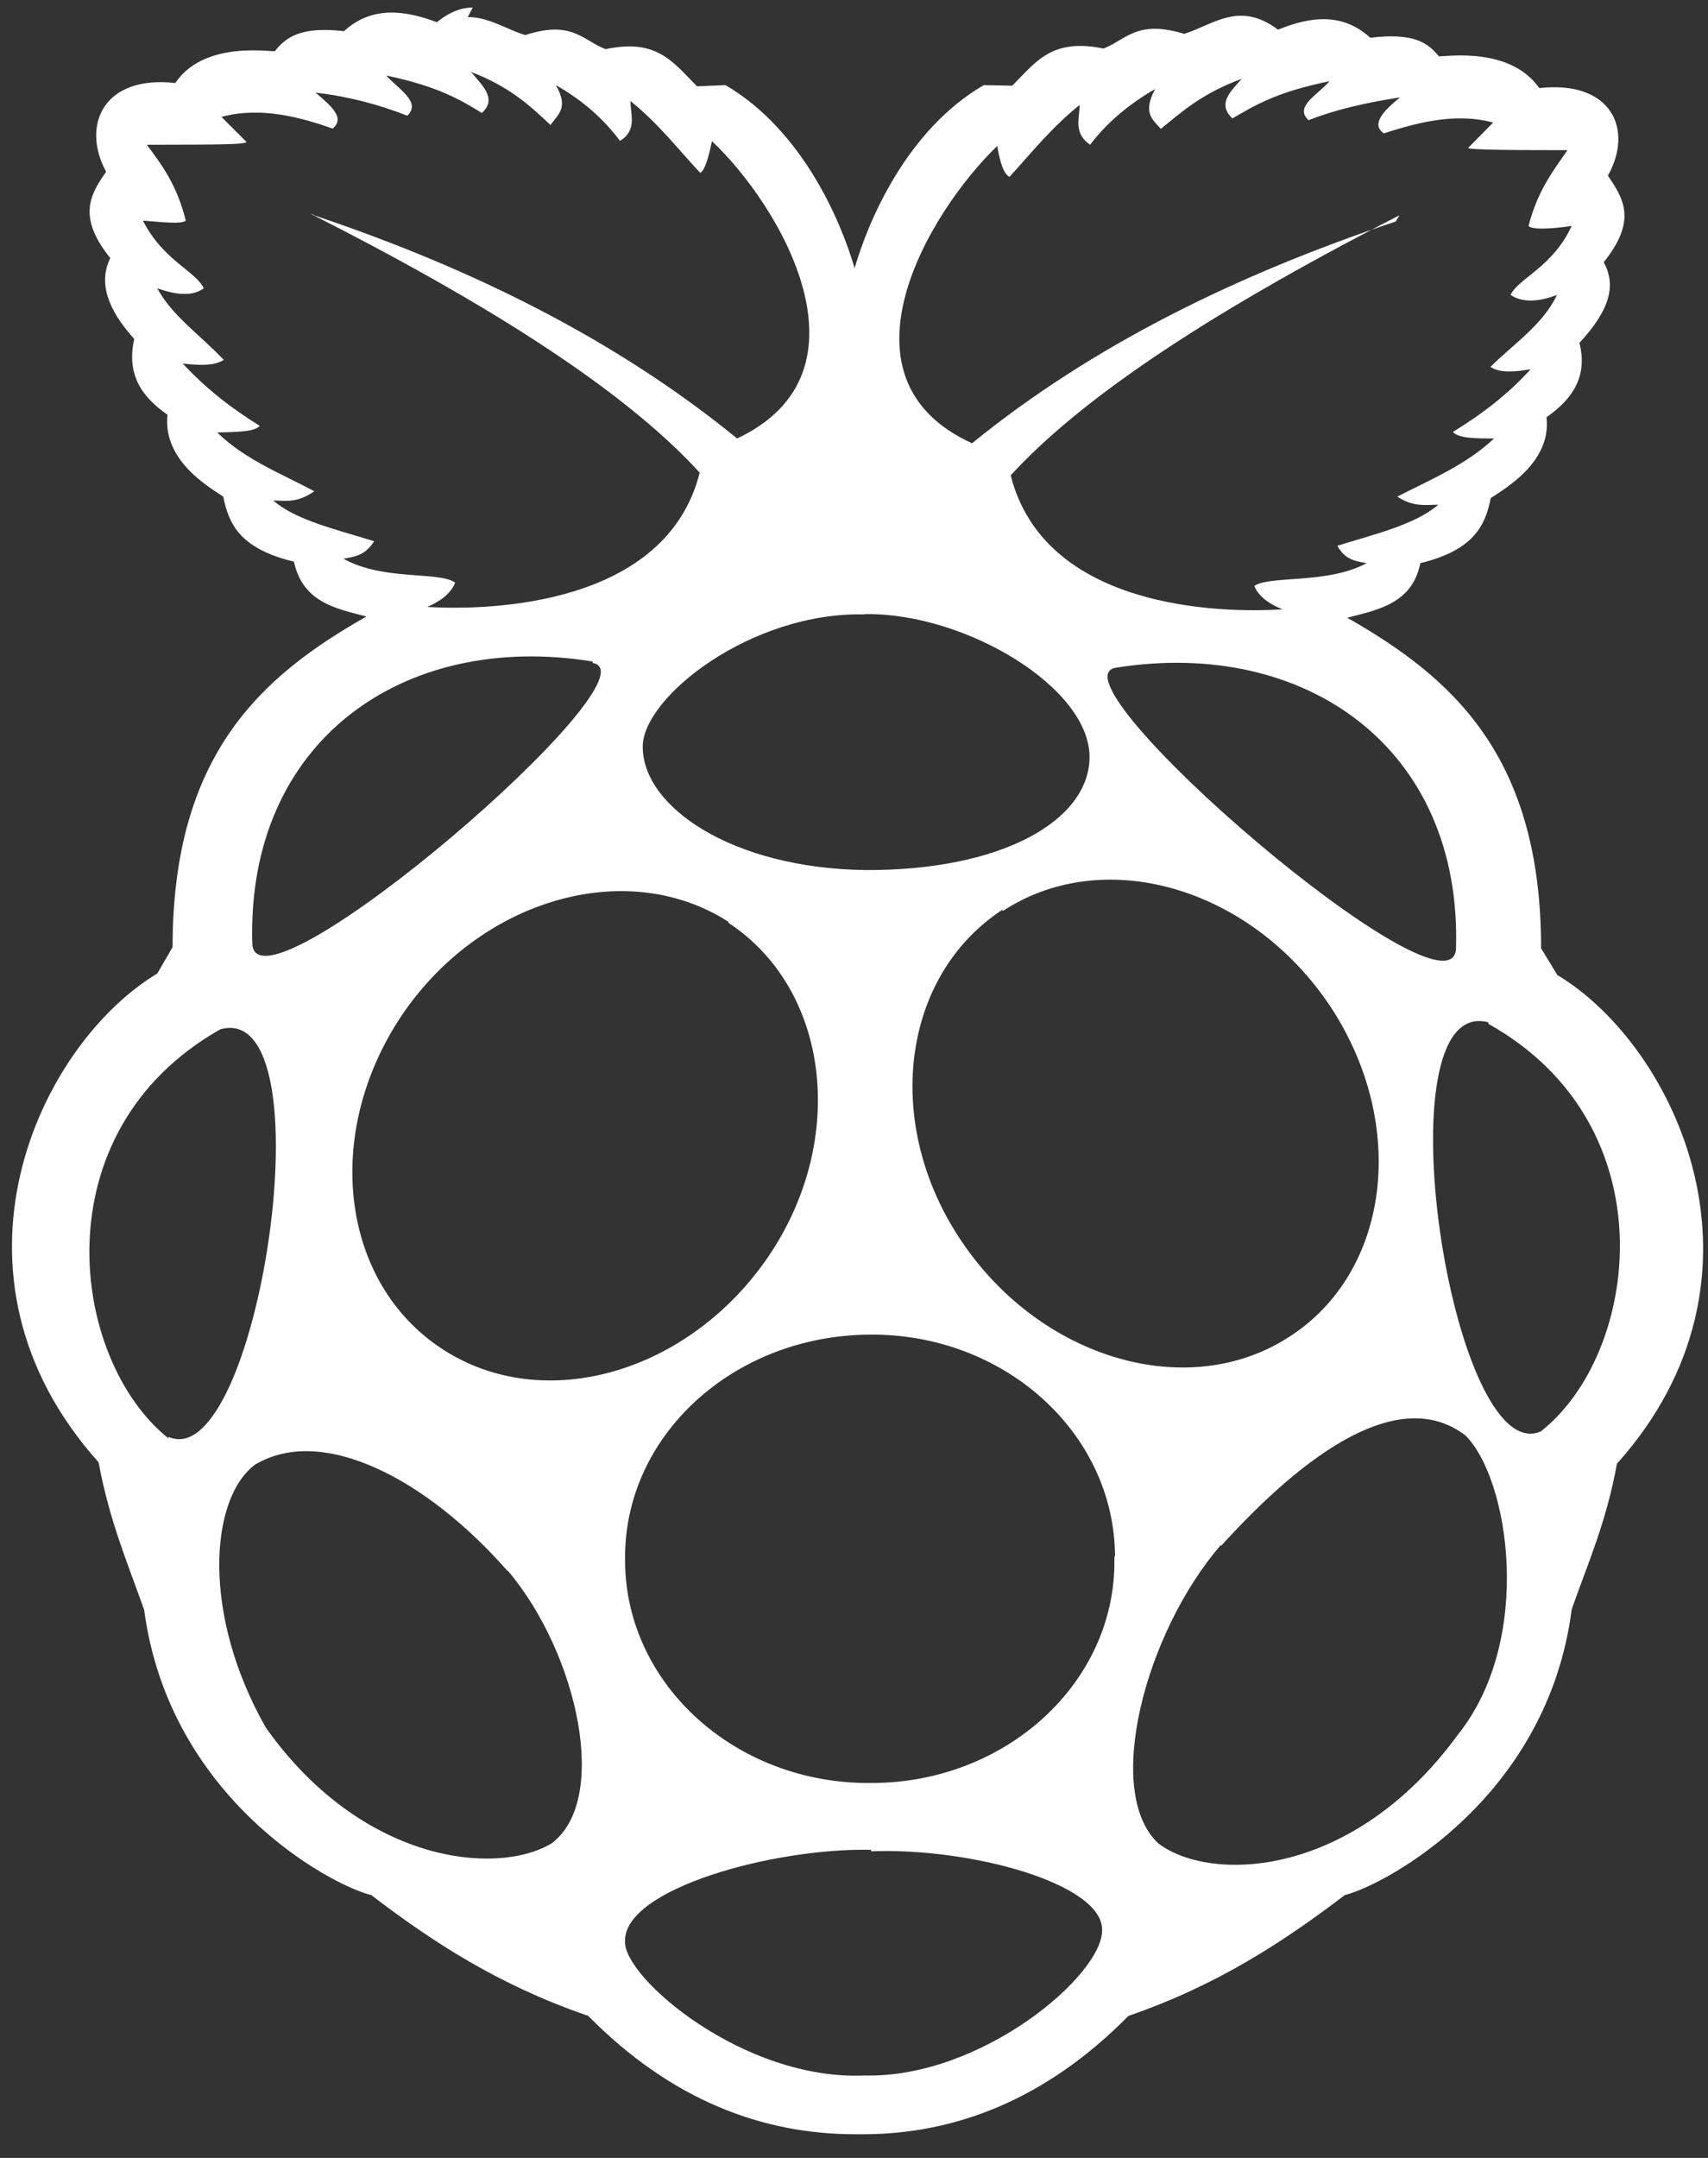 <svg width="57" height="72" viewBox="0 0 57 72" fill="none" xmlns="http://www.w3.org/2000/svg">
<rect x="0" y="0" width="57" height="72" fill="#333333" stroke="none"/>
<path d="M40.75 51.54C38.22 54.46 36.81 59.79 38.66 61.51C40.42 62.83 45.16 62.67 48.66 57.87C51.21 54.67 50.35 49.31 48.9 47.89C46.74 46.25 43.65 48.38 40.75 51.58V51.54ZM16.94 52.42C14.25 49.35 10.76 47.52 8.51 48.87C7 50 6.72 53.86 8.87 57.64C12.06 62.15 16.55 62.61 18.4 61.51C20.35 60.07 19.29 55.18 16.95 52.41L16.94 52.42ZM29.07 61.72C25.8 61.65 20.79 63.03 20.86 64.78C20.8 65.97 24.8 69.43 28.86 69.25C32.77 69.34 36.83 65.88 36.78 64.38C36.77 62.83 32.35 61.64 29.07 61.77V61.72ZM28.85 20.5C25.07 20.41 21.45 23.26 21.45 24.91C21.44 26.92 24.43 28.97 28.88 29.03C33.44 29.05 36.32 27.38 36.36 25.3C36.41 22.96 32.24 20.46 28.91 20.49H28.85V20.5ZM19.77 22.07C13.46 21.05 8.21 24.73 8.42 31.51C8.63 34.12 22.11 22.52 19.78 22.12V22.07H19.77ZM48.59 31.67C48.8 24.94 43.54 21.27 37.23 22.28C34.91 22.69 48.39 34.29 48.59 31.67ZM49.67 34.11C46.01 33.14 48.43 49.05 51.42 47.76C54.7 45.19 55.75 37.56 49.67 34.16V34.11ZM5.62 47.94C8.6 49.27 11.02 33.36 7.36 34.34C1.3 37.76 2.34 45.37 5.62 47.99V47.94ZM33.46 30.35C30.06 32.57 29.45 37.53 32.1 41.43C34.73 45.33 39.62 46.79 43 44.62C46.4 42.46 47.01 37.5 44.37 33.54C41.72 29.6 36.84 28.18 33.46 30.4V30.35ZM24.3 30.75C20.91 28.58 16.02 30 13.4 33.89C10.76 37.84 11.37 42.8 14.76 45.01C18.15 47.23 23.03 45.81 25.68 41.87C28.29 37.97 27.67 33 24.31 30.79V30.75H24.3ZM37.21 51.92C37.19 47.81 33.51 44.48 29 44.53C24.48 44.57 20.83 47.89 20.86 52.01V52.09C20.88 56.21 24.57 59.54 29.08 59.49C33.59 59.49 37.23 56.13 37.19 52.05V51.95L37.21 51.9V51.92ZM46.71 7.18C39.88 10.68 35.91 13.48 33.73 15.86C34.85 20.3 40.66 20.47 42.8 20.33C42.36 20.16 41.99 19.89 41.86 19.55C42.39 19.19 44.29 19.5 45.61 18.79C45.1 18.71 44.86 18.61 44.63 18.21C45.88 17.82 47.22 17.51 48 16.84C47.59 16.84 47.18 16.93 46.63 16.57C47.74 16 48.93 15.51 49.86 14.63C49.28 14.63 48.66 14.63 48.49 14.41C49.5 13.79 50.36 13.12 51.08 12.32C50.28 12.46 49.94 12.38 49.74 12.24C50.51 11.48 51.5 10.82 51.96 9.84C51.36 10.07 50.81 10.11 50.41 9.84C50.69 9.27 51.81 8.92 52.45 7.54C51.82 7.63 51.15 7.68 51.01 7.54C51.31 6.38 51.81 5.73 52.31 5.01C50.96 5.01 48.9 5.01 49 4.93L49.83 4.09C48.51 3.73 47.16 4.14 46.18 4.45C45.74 4.14 46.18 3.69 46.72 3.25C45.56 3.43 44.56 3.66 43.67 4.01C43.18 3.56 43.97 3.17 44.37 2.71C42.6 3.07 41.89 3.51 41.13 3.95C40.6 3.46 41.09 3.03 41.44 2.63C40.11 3.12 39.44 3.73 38.74 4.3C38.47 3.99 38.12 3.77 38.55 2.97C37.63 3.5 36.91 4.13 36.38 4.83C35.81 4.44 36.03 3.94 36.03 3.5C35.05 4.3 34.43 5.09 33.69 5.9C33.5 5.81 33.38 5.45 33.28 4.87C30.98 7.09 27.69 12.63 32.44 14.79C36.42 11.55 41.25 9.17 46.58 7.39L46.71 7.17V7.18ZM10.47 7.18C15.78 8.96 20.58 11.35 24.6 14.63C29.31 12.41 26.05 6.87 23.76 4.71C23.64 5.28 23.52 5.68 23.37 5.77C22.62 4.97 22.01 4.16 21.04 3.37C21.04 3.82 21.27 4.35 20.69 4.7C20.17 4 19.48 3.37 18.55 2.84C18.99 3.6 18.62 3.82 18.37 4.17C17.67 3.51 17 2.89 15.72 2.4C16.08 2.84 16.61 3.29 16.08 3.77C15.37 3.33 14.61 2.88 12.89 2.52C13.28 2.96 14.08 3.41 13.59 3.86C12.65 3.49 11.64 3.22 10.53 3.09C11.06 3.54 11.53 3.94 11.1 4.29C10.08 3.93 8.72 3.54 7.39 3.9L8.22 4.73C8.32 4.85 6.28 4.82 4.9 4.83C5.4 5.5 5.9 6.16 6.2 7.36C6.06 7.49 5.4 7.41 4.77 7.36C5.44 8.69 6.54 9.05 6.8 9.62C6.41 9.9 5.88 9.84 5.25 9.62C5.74 10.54 6.72 11.21 7.47 12.01C7.25 12.14 6.94 12.23 6.1 12.13C6.8 12.89 7.65 13.58 8.67 14.21C8.48 14.42 7.86 14.41 7.25 14.43C8.17 15.33 9.38 15.8 10.49 16.39C9.91 16.8 9.51 16.7 9.12 16.7C9.87 17.36 11.25 17.67 12.49 18.06C12.21 18.46 12 18.56 11.46 18.64C12.79 19.39 14.65 19.05 15.19 19.44C15.05 19.8 14.7 20.06 14.26 20.25C16.38 20.38 22.24 20.2 23.35 15.77C21.17 13.38 17.18 10.58 10.36 7.13L10.48 7.17L10.47 7.18ZM15.6 0.57C16.29 0.56 16.88 0.97 17.53 1.17C19.09 0.66 19.45 1.35 20.21 1.64C21.92 1.28 22.44 2.05 23.26 2.88L24.21 2.84C26.78 4.34 28.07 7.39 28.52 8.95C28.97 7.39 30.25 4.34 32.83 2.84L33.78 2.86C34.6 2.03 35.12 1.27 36.83 1.62C37.6 1.31 37.95 0.65 39.52 1.13C40.5 0.82 41.36 0.02 42.65 0.99C43.73 0.55 44.8 0.41 45.73 1.26C47.2 1.08 47.66 1.44 48.02 1.88C48.35 1.88 50.41 1.57 51.37 2.94C53.77 2.67 54.53 4.31 53.66 5.86C54.16 6.61 54.66 7.33 53.52 8.75C53.96 9.55 53.69 10.38 52.71 11.44C52.99 12.55 52.49 13.31 51.61 13.92C51.79 15.43 50.19 16.32 49.75 16.62C49.57 17.51 49.21 18.35 47.4 18.79C47.13 20.12 46.03 20.34 44.96 20.61C48.47 22.61 51.43 25.22 51.43 31.64L51.97 32.53C55.95 34.92 59.55 42.59 53.96 48.84C53.61 50.78 52.99 52.16 52.45 53.7C51.65 59.95 46.29 62.87 44.88 63.23C42.84 64.78 40.63 66.24 37.66 67.26C34.86 70.1 31.81 71.21 28.8 71.21H28.54C25.48 71.21 22.43 70.1 19.63 67.26C16.65 66.24 14.43 64.79 12.39 63.23C10.97 62.88 5.64 59.96 4.81 53.71C4.26 52.16 3.65 50.74 3.29 48.79C-2.31 42.54 1.27 34.88 5.25 32.48L5.76 31.6C5.76 25.18 8.72 22.56 12.23 20.57C11.17 20.3 10.1 20.08 9.81 18.74C7.98 18.3 7.63 17.46 7.45 16.57C7.01 16.27 5.42 15.38 5.59 13.84C4.7 13.22 4.22 12.47 4.48 11.31C3.56 10.29 3.29 9.41 3.68 8.61C2.53 7.19 3.06 6.44 3.54 5.73C2.7 4.17 3.46 2.5 5.85 2.77C6.77 1.4 8.86 1.71 9.17 1.71C9.53 1.26 10.01 0.87 11.48 1.04C12.4 0.2 13.48 0.33 14.58 0.74C15.03 0.38 15.42 0.25 15.78 0.25L15.62 0.55L15.6 0.57Z" fill="white"/>
</svg>
